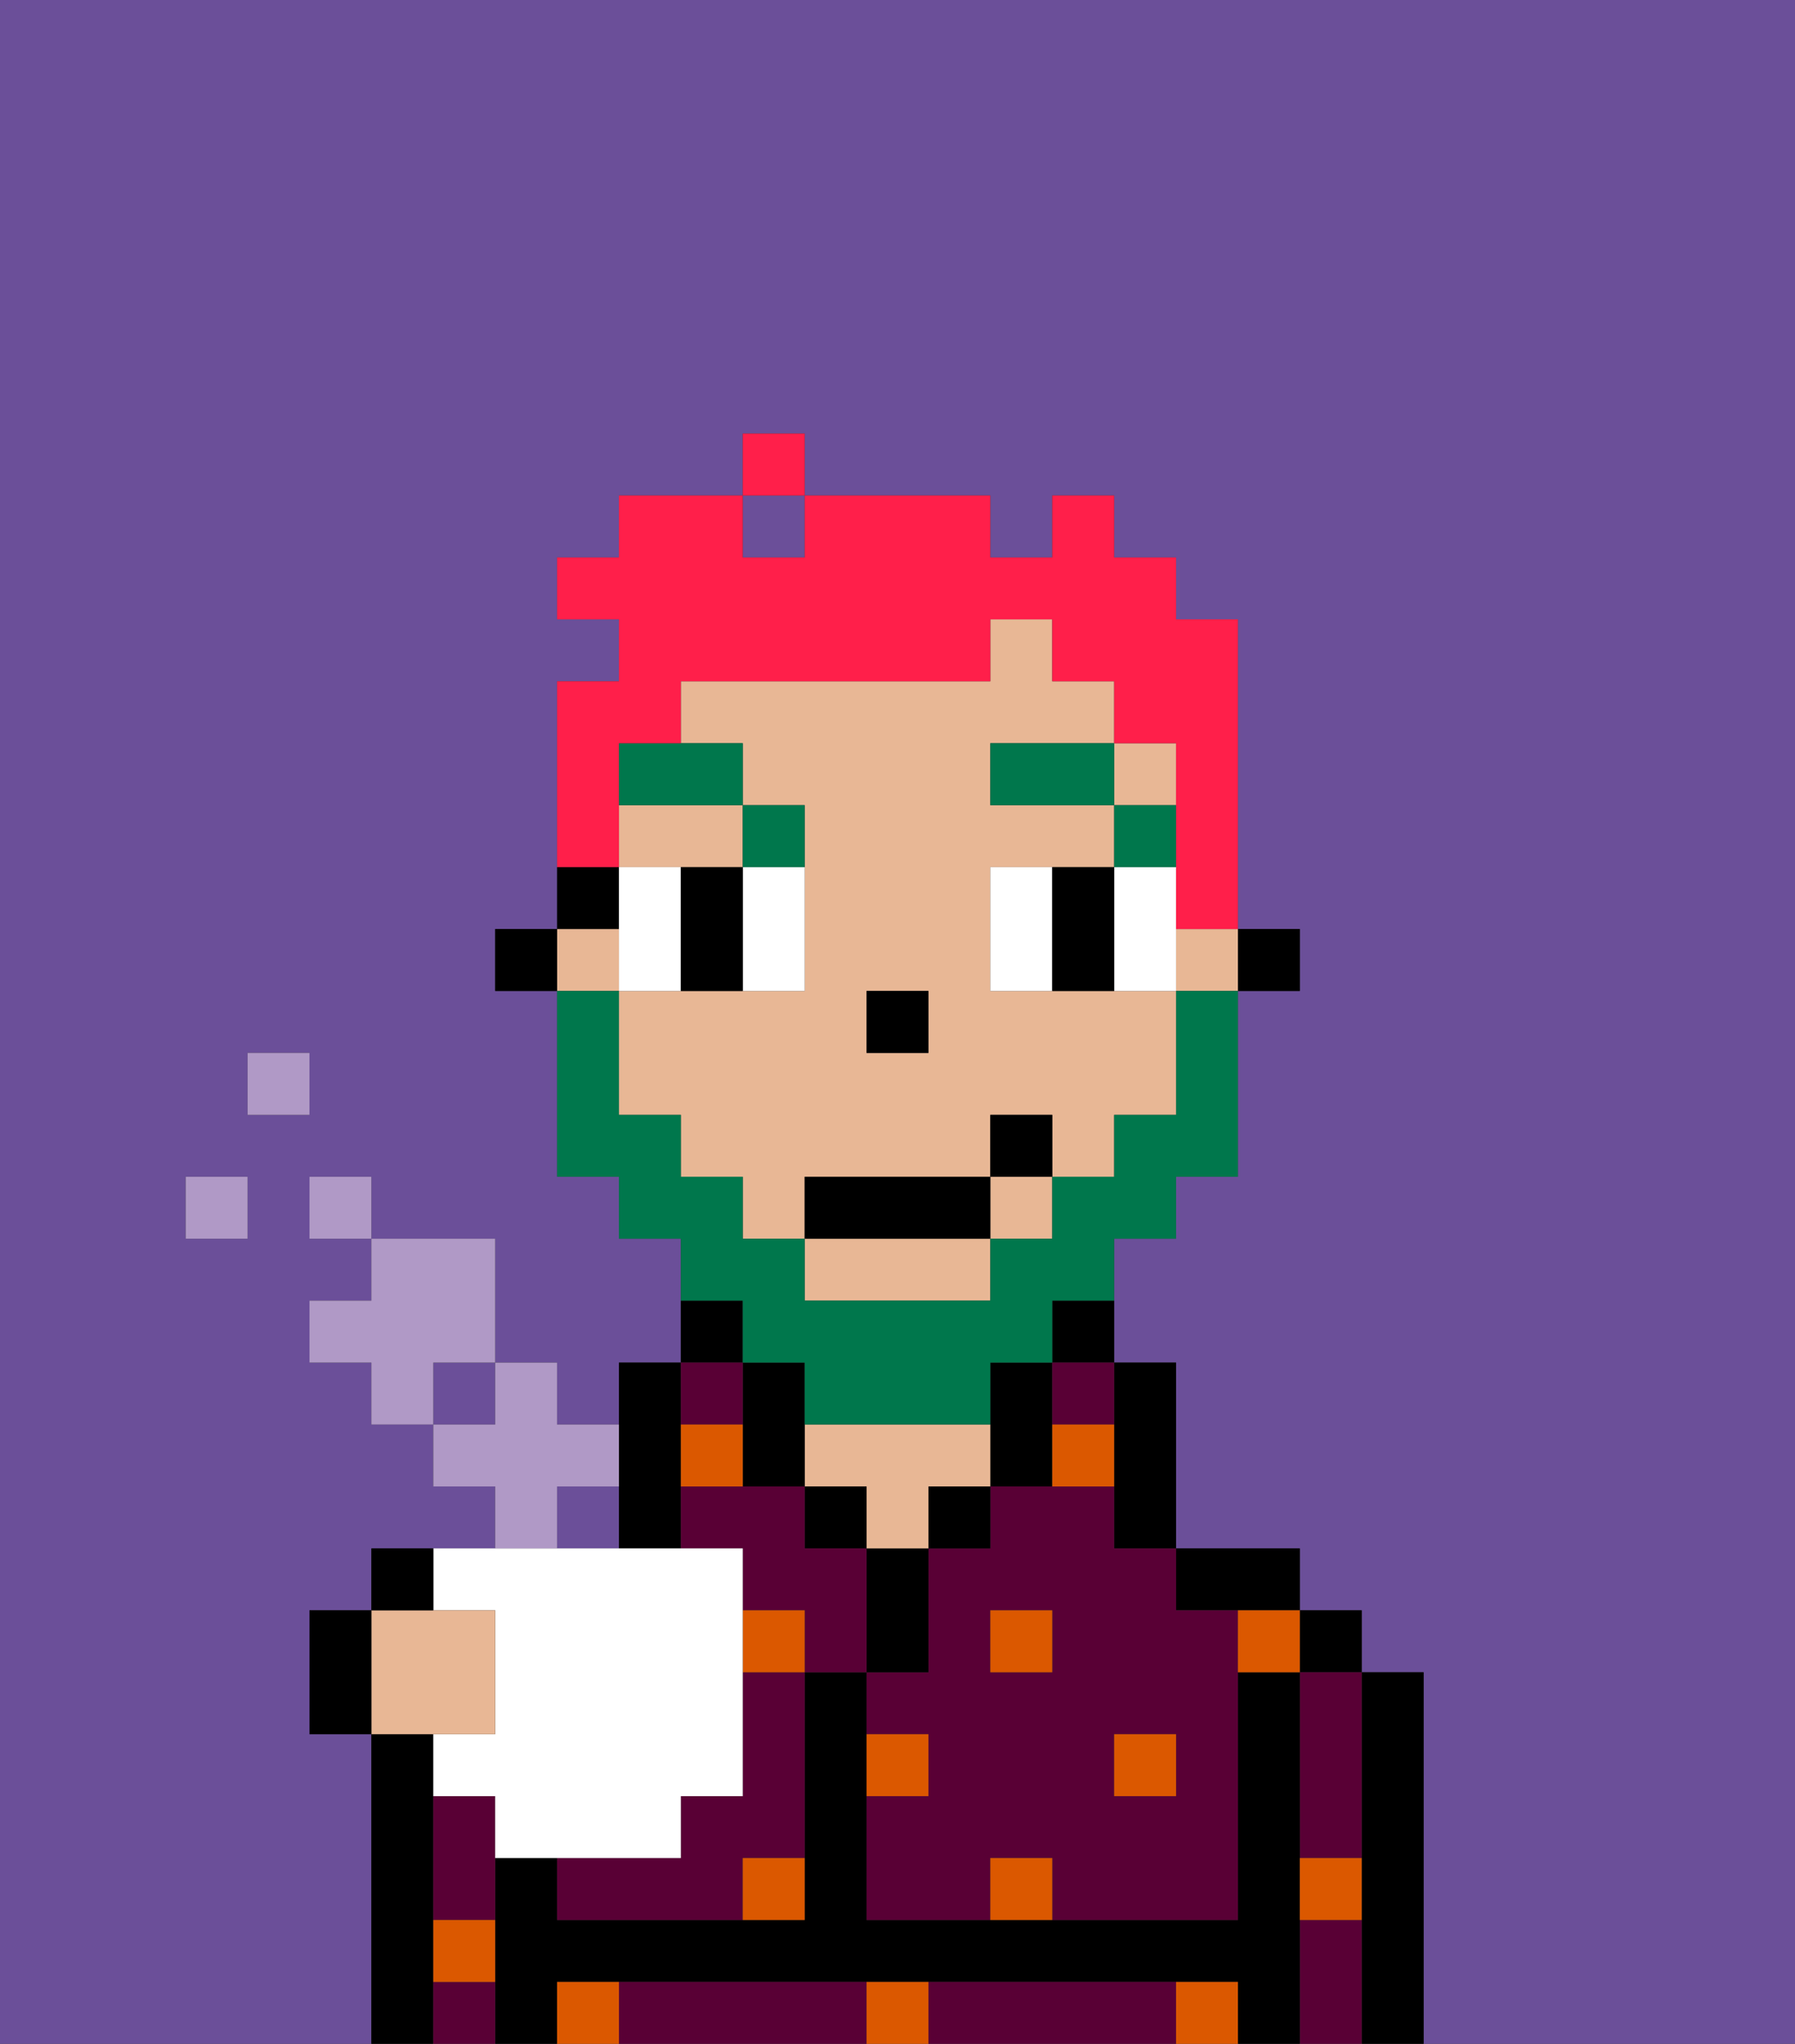 <svg xmlns="http://www.w3.org/2000/svg" viewBox="0 0 29 33"><rect x="0" y="0" width="29" height="33" fill="#333333" stroke="none"/><defs><style>polygon,rect,path{shape-rendering:crispedges;}.va135-1{fill:#6b4f99;}.va135-2{fill:#000000;}.va135-3{fill:#590035;}.va135-4{fill:#e8b795;}.va135-5{fill:#db5800;}.va135-6{fill:#ffffff;}.va135-7{fill:#00774c;}.va135-8{fill:#00774c;}.va135-9{fill:#ff1f4a;}.va135-10{fill:#b099c6;}</style></defs><path class="va135-1" d="M6,28H5V26H6V25h4V24H9v1H8V24H7V23H6V22H5V21H6V20H5V19H6v1H8v2H9v1h1V22h1V20H10V19H9V16H8V15H9V11h1V10H9V9h1V8h2V7h1V8h3V9h1V8h1V9h1v1h1v5h1v1H20v3H19v1H18v2h1v3h2v1h1v1h1v6h6V0H0V33H6V28ZM4,20H3V19H4Zm0-3H5v1H4Z"/><rect class="va135-1" x="12" y="8" width="1" height="1"/><rect class="va135-1" x="7" y="22" width="1" height="1"/><path class="va135-2" d="M7,33V28H6v5H7Z"/><path class="va135-2" d="M23,27H22v6h1V27Z"/><rect class="va135-2" x="21" y="26" width="1" height="1"/><path class="va135-3" d="M21,28v2h1V27H21Z"/><path class="va135-3" d="M22,31H21v2h1V31Z"/><path class="va135-2" d="M21,31V27H20v4H14V27H13v4H9V30H8v3H9V32H20v1h1V31Z"/><path class="va135-2" d="M20,26h1V25H19v1Z"/><path class="va135-3" d="M15,32v1h4V32Z"/><path class="va135-3" d="M10,32v1h4V32Z"/><path class="va135-2" d="M18,24v1h1V22H18v2Z"/><path class="va135-2" d="M17,22h1V21H17Z"/><path class="va135-2" d="M17,24V22H16v2Z"/><path class="va135-3" d="M17,23h1V22H17Z"/><path class="va135-3" d="M18,24H16v1H15v2H14v1h1v1H14v2h2V30h1v1h3V26H19V25H18Zm-1,3H16V26h1Zm2,1v1H18V28Z"/><rect class="va135-2" x="15" y="24" width="1" height="1"/><path class="va135-2" d="M15,26V25H14v2h1Z"/><path class="va135-4" d="M14,24v1h1V24h1V23H13v1Z"/><rect class="va135-2" x="13" y="24" width="1" height="1"/><path class="va135-2" d="M13,24V22H12v2Z"/><path class="va135-2" d="M12,21H11v1h1Z"/><path class="va135-2" d="M11,24V22H10v1h0v1h0v1h1Z"/><path class="va135-3" d="M12,23V22H11v1Z"/><path class="va135-3" d="M13,25V24H11v1h1v1h1v1h1V25Z"/><path class="va135-3" d="M12,28v1H11v1H9v1h3V30h1V27H12Z"/><path class="va135-3" d="M7,32v1H8V32Z"/><path class="va135-3" d="M8,30V29H7v2H8Z"/><rect class="va135-2" x="20" y="15" width="1" height="1"/><rect class="va135-4" x="19" y="15" width="1" height="1"/><path class="va135-4" d="M13,21h3V20H13Z"/><path class="va135-4" d="M17,16H16V14h2V13H16V12h2V11H17V10H16v1H11v1h1v1h1v3H10v2h1v1h1v1h1V19h3V18h1v1h1V18h1V16H17Zm-2,1H14V16h1Z"/><rect class="va135-4" x="18" y="12" width="1" height="1"/><path class="va135-4" d="M12,14V13H10v1h2Z"/><rect class="va135-4" x="9" y="15" width="1" height="1"/><rect class="va135-4" x="16" y="19" width="1" height="1"/><path class="va135-2" d="M10,14H9v1h1Z"/><rect class="va135-2" x="8" y="15" width="1" height="1"/><rect class="va135-2" x="14" y="16" width="1" height="1"/><rect class="va135-5" x="18" y="28" width="1" height="1"/><path class="va135-5" d="M16,30v1h1V30Z"/><path class="va135-5" d="M15,28H14v1h1Z"/><path class="va135-5" d="M14,32v1h1V32Z"/><rect class="va135-5" x="16" y="26" width="1" height="1"/><path class="va135-5" d="M12,31h1V30H12Z"/><rect class="va135-5" x="12" y="26" width="1" height="1"/><path class="va135-5" d="M20,27h1V26H20Z"/><path class="va135-5" d="M9,32v1h1V32Z"/><path class="va135-5" d="M19,32v1h1V32Z"/><path class="va135-5" d="M21,31h1V30H21Z"/><path class="va135-5" d="M8,31H7v1H8Z"/><path class="va135-5" d="M12,23H11v1h1Z"/><path class="va135-5" d="M18,24V23H17v1Z"/><path class="va135-6" d="M11,15V14H10v2h1Z"/><path class="va135-6" d="M12,15v1h1V14H12Z"/><path class="va135-6" d="M17,14H16v2h1V14Z"/><path class="va135-6" d="M19,14H18v2h1V14Z"/><path class="va135-2" d="M12,14H11v2h1V14Z"/><path class="va135-2" d="M17,15v1h1V14H17Z"/><rect class="va135-7" x="18" y="13" width="1" height="1"/><rect class="va135-7" x="16" y="12" width="2" height="1"/><path class="va135-7" d="M13,14V13H12v1Z"/><path class="va135-7" d="M12,12H10v1h2Z"/><path class="va135-8" d="M12,22h1v1h3V22h1V21h1V20h1V19h1V16H19v2H18v1H17v1H16v1H13V20H12V19H11V18H10V16H9v3h1v1h1v1h1Z"/><rect class="va135-2" x="13" y="19" width="3" height="1"/><rect class="va135-2" x="16" y="18" width="1" height="1"/><path class="va135-9" d="M10,13V12h1V11h5V10h1v1h1v1h1v3h1V10H19V9H18V8H17V9H16V8H13V9H12V8H10V9H9v1h1v1H9v3h1Z"/><rect class="va135-9" x="12" y="7" width="1" height="1"/><path class="va135-6" d="M8,30h3V29h1V25H7v1H8v2H7v1H8Z"/><rect class="va135-10" x="3" y="19" width="1" height="1"/><rect class="va135-10" x="4" y="17" width="1" height="1"/><rect class="va135-10" x="5" y="19" width="1" height="1"/><path class="va135-10" d="M8,22V20H6v1H5v1H6v1H7V22Z"/><polygon class="va135-10" points="10 23 10 23 9 23 9 22 8 22 8 23 7 23 7 24 8 24 8 25 9 25 9 24 10 24 10 24 10 23"/><path class="va135-4" d="M8,26H6v2H8Z"/><path class="va135-2" d="M7,25H6v1H7Z"/><path class="va135-2" d="M5,26v2H6V26Z"/></svg>